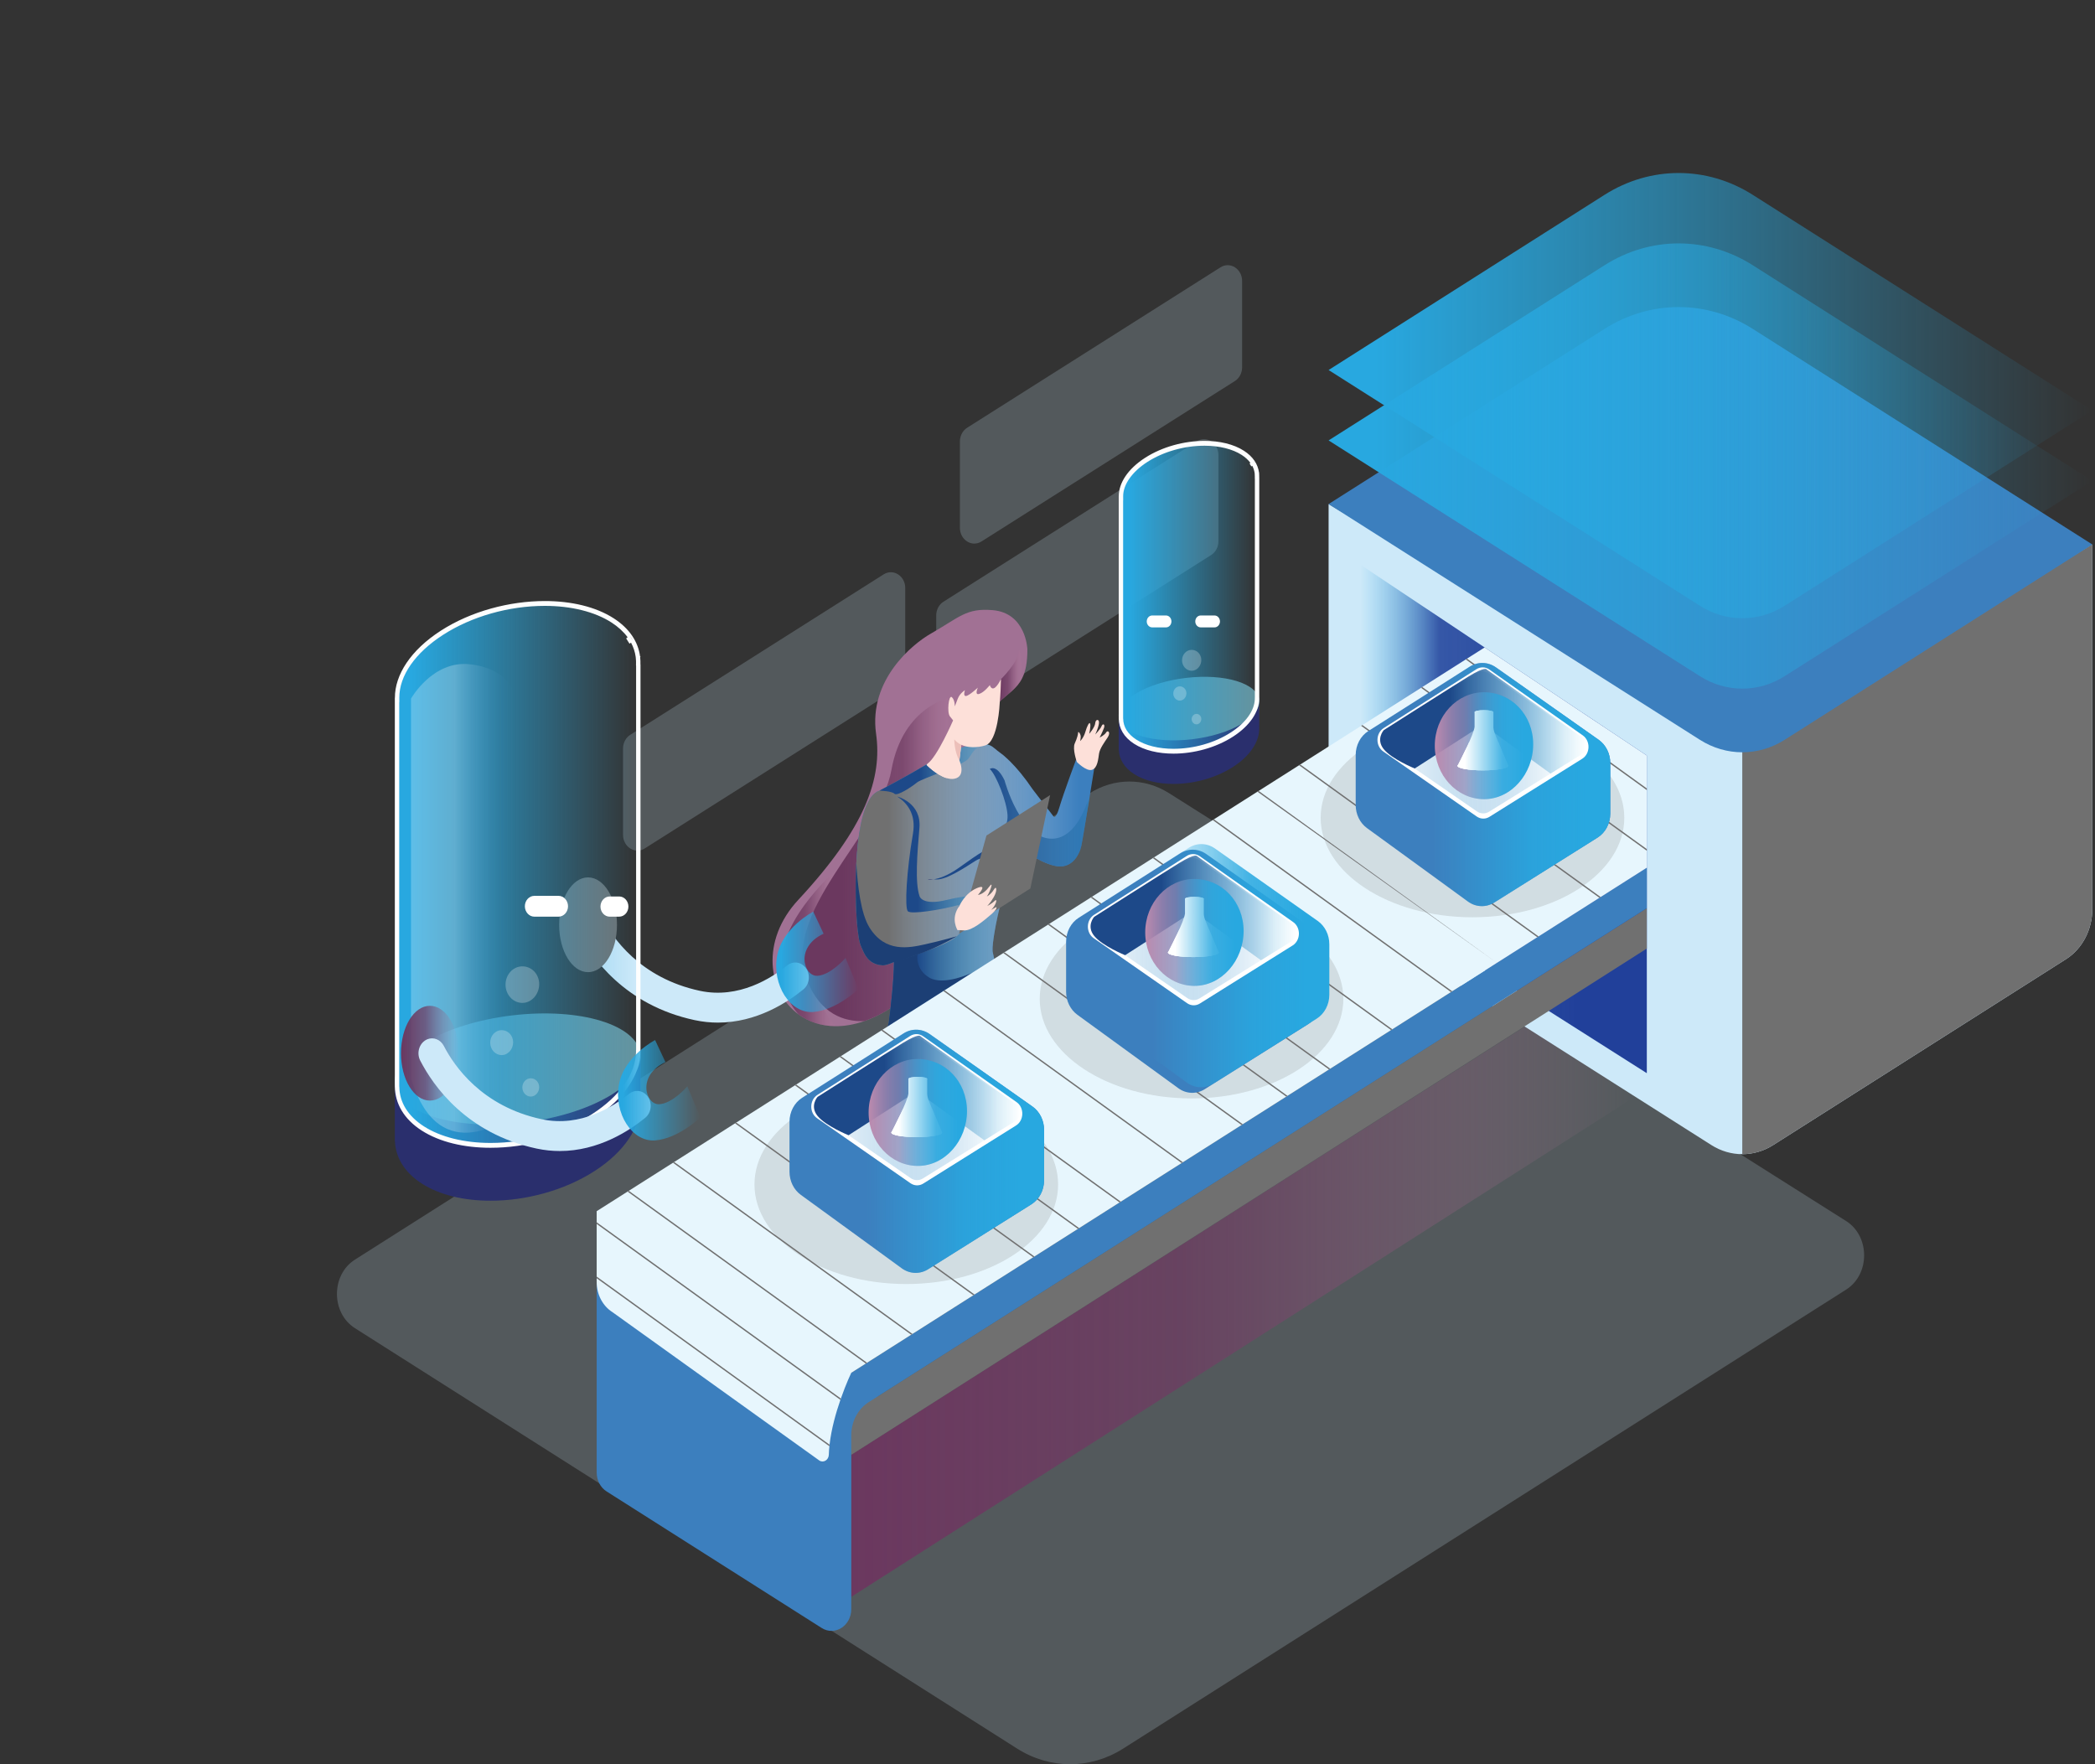 <svg width="304" height="256" viewBox="0 0 304 256" fill="none" xmlns="http://www.w3.org/2000/svg">
<rect x="0" y="0" width="304" height="256" fill="#333333" stroke="none"/>
<g opacity="0.46">
<path opacity="0.46" d="M147.6 253.735L51.505 192.726C48.024 190.517 48.024 184.992 51.505 182.782L158.126 115.102C161.684 112.844 166.066 112.839 169.627 115.09L267.879 177.178C271.368 179.383 271.374 184.916 267.889 187.128L162.975 253.735C158.218 256.755 152.357 256.755 147.6 253.735Z" fill="#CDE9F9"/>
</g>
<path d="M123.524 231.711L237.263 159.129V138.801L123.524 211.098V231.711Z" fill="url(#paint0_linear_1_662)"/>
<g opacity="0.46">
<path opacity="0.46" d="M130.311 99.841L93.543 123.122C92.149 124.004 90.409 122.898 90.409 121.13V108.616C90.409 107.794 90.808 107.034 91.457 106.624L128.225 83.344C129.619 82.461 131.359 83.567 131.359 85.336V97.85C131.359 98.672 130.959 99.431 130.311 99.841Z" fill="#CDE9F9"/>
</g>
<g opacity="0.46">
<path opacity="0.46" d="M175.754 80.533L138.986 103.814C137.592 104.696 135.852 103.59 135.852 101.822V89.308C135.852 88.486 136.251 87.726 136.899 87.316L173.668 64.036C175.062 63.153 176.802 64.259 176.802 66.028V78.541C176.802 79.364 176.403 80.123 175.754 80.533Z" fill="#CDE9F9"/>
</g>
<g opacity="0.46">
<path opacity="0.46" d="M179.192 55.289L142.423 78.569C141.03 79.452 139.29 78.346 139.29 76.578V64.064C139.29 63.242 139.689 62.482 140.337 62.072L177.106 38.791C178.5 37.909 180.24 39.015 180.24 40.783V53.297C180.239 54.119 179.84 54.879 179.192 55.289Z" fill="#CDE9F9"/>
</g>
<path d="M149.08 94.192C149.089 96.139 148.817 97.419 148.343 98.378C147.57 99.947 146.258 100.666 144.751 102.066C144.123 102.651 143.46 103.356 142.787 104.293C139.526 108.838 143.843 110.706 143.843 110.706C143.843 110.706 147.012 131.522 132.053 144.191C131.998 144.238 131.942 144.285 131.886 144.33C129.611 146.228 127.428 147.471 125.396 148.176C123.902 148.694 122.49 148.922 121.184 148.906C119.148 148.883 117.369 148.27 115.938 147.243C111.371 143.965 110.348 136.48 115.827 130.585C125.655 120.009 128.031 112.903 127.124 106.473C126.024 98.637 132.459 93.433 135.025 91.971C139.282 89.544 140.18 88.216 144.027 88.535C148.897 88.939 149.08 94.192 149.08 94.192Z" fill="#A17194"/>
<path d="M121.184 148.906C119.148 148.883 117.369 148.27 115.938 147.243C114.484 145.746 113.572 143.464 113.415 140.078C113.094 133.154 121.703 125.914 121.703 125.914C114.964 139.597 119.213 146.636 121.184 148.906Z" fill="url(#paint1_linear_1_662)"/>
<path d="M138.85 105.723C138.524 107.07 133.336 136.178 131.886 144.33C129.611 146.229 127.428 147.471 125.396 148.176C122.435 148.27 119.105 147.119 117.157 142.396C113.053 132.44 127.662 121.175 129.351 111.74C131.041 102.307 138.118 101.161 138.118 101.161C138.118 101.161 139.23 104.156 138.85 105.723Z" fill="url(#paint2_linear_1_662)"/>
<path d="M148.343 98.378C147.57 99.947 146.258 100.666 144.751 102.066L145.248 98.551C145.248 98.551 147.744 96.111 147.824 94.562C147.877 93.527 148.363 96.074 148.343 98.378Z" fill="url(#paint3_linear_1_662)"/>
<path d="M156.245 109.949C156.245 109.949 154.292 115.205 153.727 117.145C153.164 119.088 152.842 118.426 152.842 118.426L149.842 114.533C148.656 112.781 147.561 111.472 146.575 110.495C146.427 110.35 146.286 110.215 146.145 110.085C145.773 109.729 145.396 109.419 145.02 109.156C144.913 109.075 144.818 109.003 144.73 108.936C144.724 108.93 144.717 108.926 144.711 108.92C143.901 108.284 143.918 108.133 142.619 107.897C142.032 107.738 141.2 107.927 141.144 107.952C141.135 107.956 137.292 109.209 137.292 109.209C134.221 111.159 130.06 113.431 127.623 114.733C127.397 114.802 127.184 114.916 126.984 115.071C126.932 115.109 126.882 115.152 126.834 115.197C126.832 115.197 126.828 115.201 126.826 115.201C126.776 115.248 126.728 115.295 126.68 115.344C126.647 115.378 126.615 115.413 126.584 115.45C126.552 115.486 126.521 115.523 126.489 115.562C126.458 115.6 126.428 115.639 126.396 115.68C123.68 119.308 124.036 131.427 124.462 135.01C124.69 136.918 124.847 137.097 125.248 138.003C125.305 138.132 125.364 138.256 125.429 138.374C125.968 139.387 126.754 139.982 128.025 140.073C128.49 140.11 129.106 139.849 129.728 139.597C129.726 142.05 129.224 146.552 128.963 148.435C128.757 149.924 126.521 150.509 126.508 151.354C126.508 151.397 126.504 151.438 126.508 151.479C126.489 152.97 126.671 153.518 126.671 153.518L137.471 145.75L145.743 139.8L147.129 138.802C146.738 139.028 146.301 139.216 145.921 139.23H145.836C145.832 139.23 145.832 139.23 145.83 139.23C145.296 139.23 144.448 141.192 144.457 140.016C144.457 139.902 144.042 138.199 144.027 138.003C143.96 136.82 144.594 133.45 145.13 131.412C145.183 131.205 145.237 130.982 145.291 130.744C145.636 129.234 146.003 127.144 146.662 124.992C146.949 124.049 147.294 123.096 147.716 122.175C147.863 122.633 147.944 122.902 147.944 122.902C147.944 122.902 150.526 125.041 153.025 125.63C155.53 126.219 156.64 124.014 156.911 122.731C157.074 121.969 157.706 118.13 158.191 115.146C158.521 113.121 158.784 111.491 158.784 111.491C157.252 111.422 156.245 109.949 156.245 109.949Z" fill="#3C7FBE"/>
<path d="M158.784 111.491C158.784 111.491 158.521 113.121 158.191 115.146C157.706 118.131 157.074 121.969 156.911 122.731C156.64 124.015 155.53 126.219 153.025 125.63C150.526 125.042 147.944 122.902 147.944 122.902C147.944 122.902 147.863 122.633 147.716 122.175C147.294 123.096 146.949 124.049 146.662 124.993C146.003 127.144 145.636 129.234 145.291 130.744C145.237 130.983 145.184 131.205 145.13 131.413C144.594 133.45 143.96 136.82 144.027 138.003C144.042 138.199 144.457 139.902 144.457 140.016C144.448 141.192 145.296 139.23 145.83 139.23C145.832 139.23 145.832 139.23 145.836 139.23H145.921C146.301 139.216 146.738 139.028 147.129 138.802L145.743 139.801L137.472 145.75L126.671 153.518C126.671 153.518 126.489 152.97 126.508 151.479C126.504 151.438 126.508 151.397 126.508 151.354C126.519 150.605 128.279 150.061 128.82 148.907C128.891 148.761 128.939 148.604 128.963 148.435C129.22 146.577 129.713 142.166 129.728 139.692V139.597C129.106 139.849 128.49 140.11 128.025 140.073C126.754 139.982 125.968 139.387 125.429 138.374C125.364 138.256 125.305 138.132 125.248 138.003C124.847 137.097 124.69 136.917 124.462 135.01C124.247 133.201 124.049 129.218 124.258 125.249C124.46 121.356 125.051 117.477 126.396 115.68C126.428 115.639 126.458 115.6 126.489 115.562C126.521 115.523 126.552 115.486 126.584 115.45C126.615 115.413 126.647 115.378 126.68 115.344C126.728 115.295 126.776 115.248 126.826 115.201C126.828 115.201 126.832 115.197 126.834 115.197C126.882 115.152 126.932 115.109 126.984 115.071C127.184 114.916 127.397 114.802 127.623 114.732C130.06 113.431 134.221 111.159 137.292 109.209C137.292 109.209 141.135 107.956 141.144 107.952C141.2 107.928 142.032 107.738 142.619 107.897C143.918 108.133 143.901 108.284 144.711 108.92C144.717 108.926 144.724 108.93 144.73 108.936C144.818 109.003 144.913 109.075 145.02 109.156C145.397 109.419 145.773 109.729 146.145 110.085C146.286 110.216 146.427 110.35 146.575 110.495C147.561 111.473 148.656 112.78 149.842 114.533L152.842 118.426C152.842 118.426 153.164 119.088 153.727 117.145C154.292 115.205 156.245 109.949 156.245 109.949C156.245 109.949 157.252 111.422 158.784 111.491Z" fill="url(#paint4_linear_1_662)"/>
<path d="M148.238 138.004C148.148 138.085 147.685 138.479 147.13 138.801L148.238 138.004Z" fill="#BD8AAE"/>
<path d="M135.465 127.594C134.957 127.668 134.689 127.615 134.689 127.615C134.689 127.615 134.388 127.541 135.465 127.594Z" fill="#2A2F6D"/>
<path d="M158.191 115.146C157.706 118.131 157.075 121.97 156.911 122.732C156.64 124.016 155.529 126.22 153.025 125.631C150.524 125.042 147.944 122.903 147.944 122.903C147.944 122.903 147.863 122.633 147.716 122.174C147.293 123.095 146.949 124.05 146.661 124.993C146.03 124.909 145.331 124.828 145.26 124.865C145.13 124.931 143.233 124.965 143.233 124.965C143.233 124.965 142.807 124.124 141.566 124.9C140.323 125.672 137.382 127.706 135.851 127.616C135.707 127.606 135.58 127.6 135.467 127.594C136.209 127.488 137.467 127.113 139.155 125.913C142.006 123.889 143.771 122.54 145.768 122.574C147.764 122.609 144.823 121.161 144.823 121.161C144.823 121.161 146.295 120.252 146.202 118.299C146.109 116.346 144.547 112.418 143.63 111.587C143.63 111.587 144.597 110.796 145.768 113.233C145.768 113.233 148.068 121.867 152.755 121.7C155.786 121.591 157.419 117.809 158.191 115.146Z" fill="url(#paint5_linear_1_662)"/>
<path d="M145.835 139.23C145.648 139.644 145.389 139.98 145.037 140.2C143.202 141.349 129.048 149.935 126.507 151.479C126.504 151.438 126.507 151.397 126.507 151.355C126.52 150.509 128.757 149.924 128.962 148.435C129.224 146.553 129.726 142.05 129.728 139.597C130.018 139.477 130.311 139.361 130.591 139.277C134.623 138.065 138.038 136.7 138.852 135.852C139.659 135.007 139.583 135.487 139.111 134.12C138.75 133.075 139.187 131.302 139.187 131.302C136.471 132.042 132.228 132.706 131.736 132.236C131.247 131.763 131.553 126.307 132.472 120.989C132.976 118.077 131.57 116.456 130.195 115.586C130.195 115.586 133.74 116.464 133.417 120.15C133.097 123.839 132.745 128.071 133.438 130.049C133.438 130.049 133.804 131.472 137.377 130.585C140.34 129.848 143.994 129.544 145.291 130.744C145.237 130.982 145.184 131.205 145.13 131.412C144.594 133.45 143.96 136.82 144.027 138.003C144.042 138.199 144.457 139.902 144.457 140.016C144.448 141.192 145.296 139.23 145.83 139.23C145.832 139.23 145.832 139.23 145.835 139.23Z" fill="url(#paint6_linear_1_662)"/>
<path d="M139.156 135.497L143.143 121.24L152.379 115.376L149.511 128.923L139.156 135.497Z" fill="#707070"/>
<path d="M139.208 131.471C139.208 131.471 139.98 129.633 141.725 128.885C143.471 128.137 141.909 129.855 141.909 129.855C141.909 129.855 142.693 129.832 143.516 128.697C144.339 127.562 143.562 129.656 143.195 130.084C143.195 130.084 143.792 129.804 144.205 129.097C144.619 128.39 144.757 129.218 144.205 130.167C143.654 131.117 143.241 131.471 143.241 131.471C143.241 131.471 143.884 131.168 144.343 130.713C144.803 130.259 144.523 131.396 143.826 132.026L144.569 131.622C144.569 131.622 144.825 131.824 143.826 132.683C142.827 133.541 141.03 135.107 139.839 135.006C138.648 134.905 138.969 135.01 138.969 135.01C138.969 135.01 137.843 133.316 139.208 131.471Z" fill="#FDE0D9"/>
<path d="M156.262 110.57C156.262 110.57 155.589 108.684 155.956 107.876C156.324 107.068 156.446 106.496 156.446 106.277C156.446 106.058 156.875 106.505 156.814 107.022C156.752 107.539 156.752 107.539 156.752 107.539C156.752 107.539 157.249 107.051 157.487 106.22C157.726 105.389 158.077 104.661 158.192 105.014C158.307 105.368 158.054 106.479 158.054 106.479C158.054 106.479 158.881 105.538 158.927 104.923C158.973 104.307 159.592 104.282 159.455 105.04C159.317 105.797 158.927 106.58 158.927 106.58C158.927 106.58 159.661 105.822 159.845 105.368C160.029 104.913 160.396 105.09 160.19 105.646C159.983 106.201 159.57 107.022 159.57 107.022C159.57 107.022 160.304 106.656 160.511 106.277C160.718 105.899 161.246 106.228 160.718 107.022C160.19 107.817 159.593 108.625 159.478 109.358C159.363 110.09 159.279 111.463 158.448 111.711C157.618 111.959 156.262 110.57 156.262 110.57Z" fill="#FDE0D9"/>
<path d="M144.71 108.92C142.142 106.998 141.177 109.168 140.537 110.077C139.894 110.985 133.739 112.979 133.074 113.534C132.408 114.092 130.195 115.586 129.789 115.177C129.383 114.768 127.623 114.733 127.623 114.733C130.059 113.431 134.221 111.159 137.292 109.209C137.292 109.209 141.135 107.956 141.144 107.953C141.2 107.928 142.032 107.739 142.618 107.897C143.918 108.133 143.901 108.285 144.71 108.92Z" fill="url(#paint7_linear_1_662)"/>
<path d="M144.457 99.714C143.844 100.253 143.63 99.411 143.63 99.411C143.63 99.411 142.834 100.455 142.099 100.69C141.364 100.926 141.895 99.781 141.895 99.781C141.895 99.781 140.629 100.959 140.17 100.993C139.71 101.027 140.017 100.151 140.017 100.151C140.017 100.151 139.282 100.589 138.975 101.397C138.669 102.205 138.547 102.508 138.547 102.508C138.547 102.508 138.577 101.566 138.118 101.162C137.659 100.757 137.383 103.384 137.842 103.956C138.302 104.528 138.302 104.528 138.302 104.528C138.302 104.528 135.985 109.869 134.583 110.816C134.539 110.874 134.495 110.93 134.451 110.985C134.451 110.985 135.797 112.408 137.317 112.895C137.32 112.892 137.326 112.892 137.328 112.889C138.493 112.238 139.026 111.124 139.136 110.877C139.15 110.842 139.158 110.808 139.161 110.774L139.215 110.337L139.494 108.108C139.496 108.102 139.499 108.092 139.499 108.086C139.502 108.083 139.502 108.083 139.502 108.08C140.354 108.489 141.746 108.548 142.993 108.158C144.837 107.578 145.065 102.037 145.065 102.037C145.174 100.864 145.226 99.626 145.248 98.551C145.012 99.005 144.726 99.477 144.457 99.714Z" fill="#FDE0D9"/>
<path d="M139.5 108.086C139.5 108.092 139.497 108.102 139.494 108.108L139.215 110.337C138.471 109.106 138.471 107.29 138.471 107.29C138.73 107.63 139.127 107.894 139.5 108.086Z" fill="#ECBFB9"/>
<path d="M138.47 113.003C138.104 113.071 137.712 113.019 137.317 112.895C135.797 112.408 134.451 110.985 134.451 110.985L136.167 110.337H139.215C139.215 110.337 140.261 112.678 138.47 113.003Z" fill="#FDE0D9"/>
<g opacity="0.1">
<path opacity="0.1" d="M130.195 115.586C130.195 115.586 132.25 116.842 131.646 121.555C131.042 126.267 130.016 132.44 131.224 132.971C132.431 133.503 137.924 131.687 137.924 131.687C137.924 131.687 132.129 132.96 131.736 132.236C131.344 131.511 131.488 128.758 131.715 126.674C131.941 124.589 133.059 119.835 132.395 118.428C131.731 117.02 130.195 115.586 130.195 115.586Z" fill="white"/>
</g>
<path d="M129.728 139.692V139.597C129.105 139.849 128.49 140.11 128.025 140.073C126.754 139.982 125.968 139.387 125.429 138.374C125.364 138.256 125.305 138.132 125.247 138.003C124.847 137.097 124.69 136.917 124.462 135.01C124.247 133.201 124.048 129.218 124.258 125.249C124.438 128.538 124.917 132.564 126.153 134.564C128.447 138.28 131.886 137.551 134.271 137.019C136.611 136.5 138.768 135.876 138.85 135.854C138.783 135.884 137.215 136.842 134.946 137.814C133.354 138.497 131.278 139.13 129.728 139.692Z" fill="#1C3F75"/>
<path d="M141.092 141.143L128.862 148.908H128.82C128.89 148.761 128.939 148.604 128.963 148.435C129.22 146.577 129.713 142.166 129.728 139.693V139.597L133.137 138.513C133.137 138.513 132.733 140.628 134.866 141.867C136.949 143.077 140.905 141.231 141.092 141.143Z" fill="#1C3F75"/>
<path d="M104.178 148.387C103.096 148.387 101.974 148.277 100.816 148.03C90.638 145.856 85.814 138.923 83.93 135.269C83.328 134.102 83.827 132.622 84.975 132.164L86.633 131.503L84.78 132.242L84.959 132.169C85.867 131.803 86.881 132.213 87.356 133.14C88.846 136.043 92.859 141.916 101.568 143.776C107.225 144.984 111.997 141.902 114.214 140.095C115.008 139.447 116.113 139.532 116.806 140.309C117.644 141.248 117.534 142.783 116.573 143.568C114.249 145.468 109.768 148.387 104.178 148.387Z" fill="#CDE9F9"/>
<path d="M85.331 141.068C87.649 141.068 89.527 137.989 89.527 134.191C89.527 130.394 87.649 127.315 85.331 127.315C83.014 127.315 81.135 130.394 81.135 134.191C81.135 137.989 83.014 141.068 85.331 141.068Z" fill="#707070"/>
<path d="M118.01 132.286C118.01 132.286 113.501 134.608 112.759 138.75C112.017 142.891 114.642 147.096 118.01 146.845C121.377 146.594 124.574 143.519 124.574 143.519L122.69 139.001C122.69 139.001 120.566 141.493 118.603 141.596C116.64 141.699 115.308 137.431 119.513 135.486L118.01 132.286Z" fill="url(#paint8_linear_1_662)"/>
<path d="M92.931 159.502V152.259L87.546 152.971C85.141 151.843 82.187 151.292 79.058 151.292V151.581C79.557 151.581 80.049 151.596 80.534 151.624C78.653 151.588 76.467 151.721 73.978 152.045C75.656 151.741 77.364 151.581 79.057 151.581L79.058 151.292C79.058 151.292 79.057 151.292 79.057 151.292C73.941 151.292 68.363 152.764 63.974 155.589C63.663 155.789 63.366 155.995 63.076 156.202L57.292 156.966V165.591C57.292 165.591 57.298 165.593 57.307 165.597C57.407 167.939 58.676 170.113 61.188 171.73C63.806 173.415 67.364 174.233 71.18 174.233C76.296 174.233 81.874 172.761 86.262 169.936C90.666 167.101 92.948 163.497 92.933 160.194C92.957 159.754 92.931 159.502 92.931 159.502ZM67.533 173.67C66.734 173.547 65.965 173.382 65.233 173.178C66.022 173.382 66.788 173.543 67.533 173.67ZM65.146 173.154C65.116 173.146 65.086 173.137 65.056 173.129C65.087 173.137 65.115 173.146 65.146 173.154Z" fill="#2A2F6D"/>
<path d="M75.878 162.902C85.721 161.741 93.361 157.315 92.942 153.016C92.522 148.717 84.202 146.174 74.359 147.336C64.515 148.497 56.875 152.923 57.295 157.222C57.714 161.521 66.034 164.064 75.878 162.902Z" fill="#65939E"/>
<path d="M71.18 166.199C67.301 166.199 63.81 165.327 61.35 163.744C58.935 162.189 57.646 160.091 57.624 157.676H57.612V101.569H57.614L57.624 101.251C57.608 97.928 59.982 94.489 64.136 91.815C68.33 89.115 73.769 87.566 79.057 87.566C82.937 87.566 86.428 88.438 88.888 90.021C89.899 90.672 90.716 91.425 91.325 92.258L91.119 92.433C91.303 92.704 91.465 92.959 91.615 93.213L91.835 93.062C92.216 93.765 92.461 94.514 92.563 95.299L92.569 95.342L92.567 95.349L92.576 95.429C92.611 95.751 92.623 96.075 92.612 96.391L92.608 96.486L92.623 96.516V152.689L92.612 152.689C92.543 155.956 90.17 159.331 86.102 161.95C81.907 164.65 76.468 166.199 71.18 166.199Z" fill="url(#paint9_linear_1_662)"/>
<path d="M79.058 87.917C82.881 87.917 86.314 88.772 88.726 90.324C89.699 90.95 90.484 91.672 91.068 92.467L90.862 92.642C91.042 92.907 91.2 93.157 91.347 93.405L91.566 93.254C91.915 93.901 92.142 94.589 92.241 95.308L92.24 95.31L92.258 95.472C92.291 95.774 92.303 96.079 92.292 96.377L92.286 96.564L92.303 96.602V152.372L92.292 152.372L92.292 152.69C92.222 155.829 89.907 159.093 85.94 161.647C81.793 164.317 76.413 165.848 71.18 165.848C67.356 165.848 63.922 164.993 61.511 163.44C59.198 161.951 57.965 159.957 57.943 157.673H57.932V101.881L57.946 101.879L57.943 101.249C57.928 98.055 60.244 94.727 64.297 92.118C68.444 89.448 73.823 87.918 79.057 87.917H79.058ZM79.058 87.215C79.058 87.215 79.058 87.215 79.057 87.215C73.941 87.215 68.363 88.686 63.974 91.511C59.57 94.346 57.289 97.951 57.304 101.253L57.293 101.254V158.698L57.304 157.68C57.327 160.11 58.593 162.376 61.188 164.047C63.807 165.732 67.365 166.55 71.18 166.55C76.296 166.55 81.874 165.078 86.263 162.253C90.584 159.472 92.862 155.949 92.932 152.698L92.931 152.371C92.934 152.479 92.934 152.588 92.932 152.698L92.942 159.494V96.435C92.937 96.425 92.935 96.415 92.931 96.405C92.943 96.062 92.929 95.723 92.892 95.387C92.919 95.303 92.942 95.249 92.942 95.249H92.879C92.603 93.138 91.344 91.195 89.049 89.718C86.431 88.033 82.873 87.215 79.058 87.215ZM91.883 93.022C91.738 92.776 91.571 92.513 91.376 92.223C91.565 92.482 91.734 92.748 91.883 93.022Z" fill="#FDFEFE"/>
<g opacity="0.5">
<path opacity="0.5" d="M59.644 156.467V101.368C59.644 101.368 62.786 95.792 68.188 96.39C73.589 96.987 74.46 100.372 74.46 100.372V161.704C74.46 161.704 63.809 170.346 59.644 156.467Z" fill="url(#paint10_linear_1_662)"/>
</g>
<path d="M62.383 159.702C64.7 159.702 66.579 156.623 66.579 152.826C66.579 149.028 64.7 145.949 62.383 145.949C60.066 145.949 58.187 149.028 58.187 152.826C58.187 156.623 60.066 159.702 62.383 159.702Z" fill="url(#paint11_linear_1_662)"/>
<path d="M81.23 167.021C80.147 167.021 79.025 166.912 77.867 166.665C67.689 164.491 62.866 157.558 60.981 153.904C60.379 152.737 60.879 151.256 62.026 150.799L63.684 150.138L61.831 150.876L62.011 150.804C62.919 150.437 63.932 150.848 64.408 151.775C65.898 154.678 69.911 160.55 78.619 162.41C84.277 163.618 89.049 160.536 91.265 158.729C92.06 158.081 93.164 158.167 93.857 158.943C94.696 159.883 94.586 161.417 93.625 162.203C91.301 164.102 86.82 167.021 81.23 167.021Z" fill="#CDE9F9"/>
<path d="M95.061 150.92C95.061 150.92 90.552 153.242 89.81 157.384C89.068 161.526 91.694 165.731 95.061 165.48C98.429 165.229 101.625 162.154 101.625 162.154L99.741 157.635C99.741 157.635 97.617 160.128 95.654 160.231C93.691 160.334 92.36 156.066 96.564 154.121L95.061 150.92Z" fill="url(#paint12_linear_1_662)"/>
<g opacity="0.5">
<path opacity="0.5" d="M78.239 157.759C78.239 157.027 77.692 156.467 77.019 156.467C76.345 156.467 75.798 157.061 75.798 157.793C75.798 158.525 76.345 159.119 77.019 159.119C77.692 159.119 78.239 158.491 78.239 157.759Z" fill="white"/>
</g>
<g opacity="0.5">
<path opacity="0.5" d="M74.46 151.246C74.46 150.247 73.715 149.483 72.796 149.483C71.876 149.483 71.131 150.293 71.131 151.292C71.131 152.291 71.876 153.101 72.796 153.101C73.715 153.101 74.46 152.245 74.46 151.246Z" fill="white"/>
</g>
<g opacity="0.5">
<path opacity="0.5" d="M78.239 142.808C78.239 141.344 77.146 140.225 75.798 140.225C74.451 140.225 73.358 141.412 73.358 142.876C73.358 144.341 74.451 145.528 75.798 145.528C77.146 145.528 78.239 144.272 78.239 142.808Z" fill="white"/>
</g>
<path d="M81.051 133.014H77.534C76.779 133.014 76.161 132.334 76.161 131.504C76.161 130.673 76.779 129.994 77.534 129.994H81.051C81.806 129.994 82.424 130.673 82.424 131.504C82.424 132.334 81.806 133.014 81.051 133.014Z" fill="white"/>
<path d="M89.853 133.014H88.465C87.732 133.014 87.133 132.354 87.133 131.549C87.133 130.743 87.732 130.084 88.465 130.084H89.853C90.586 130.084 91.186 130.743 91.186 131.549C91.186 132.354 90.586 133.014 89.853 133.014Z" fill="white"/>
<path d="M182.722 105.326V101.183L179.642 101.59C178.265 100.945 176.576 100.63 174.786 100.63V100.795C175.071 100.795 175.353 100.804 175.63 100.82C174.554 100.8 173.304 100.876 171.88 101.061C172.84 100.887 173.817 100.795 174.786 100.795L174.786 100.63C174.786 100.63 174.786 100.63 174.786 100.63C171.859 100.63 168.668 101.472 166.157 103.088C165.979 103.203 165.81 103.32 165.644 103.439L162.335 103.876V108.809C162.335 108.809 162.339 108.811 162.344 108.813C162.401 110.153 163.127 111.396 164.564 112.321C166.061 113.285 168.097 113.753 170.279 113.753C173.206 113.753 176.397 112.911 178.907 111.295C181.427 109.673 182.732 107.611 182.723 105.722C182.736 105.471 182.722 105.326 182.722 105.326ZM168.193 113.431C167.736 113.361 167.296 113.266 166.877 113.149C167.329 113.266 167.767 113.358 168.193 113.431ZM166.827 113.136C166.81 113.131 166.793 113.126 166.776 113.121C166.794 113.126 166.81 113.131 166.827 113.136Z" fill="#2A2F6D"/>
<path d="M172.968 107.273C178.599 106.608 182.969 104.076 182.729 101.617C182.489 99.158 177.73 97.703 172.099 98.368C166.468 99.032 162.097 101.564 162.337 104.023C162.577 106.482 167.337 107.937 172.968 107.273Z" fill="#65939E"/>
<path d="M170.279 109.007C168.084 109.007 166.111 108.515 164.725 107.623C163.387 106.762 162.674 105.606 162.661 104.28H162.655V72.321L162.656 72.32L162.661 72.004C162.653 70.158 163.986 68.238 166.319 66.736C168.698 65.204 171.784 64.326 174.785 64.326C176.981 64.326 178.953 64.817 180.339 65.71C180.901 66.072 181.355 66.489 181.693 66.95L181.575 67.049C181.679 67.203 181.77 67.346 181.854 67.489L181.98 67.402C182.185 67.782 182.318 68.187 182.374 68.609L182.374 68.612L182.383 68.692C182.402 68.868 182.409 69.044 182.403 69.219L182.399 69.312L182.409 69.332V101.426H182.403C182.364 103.241 181.031 105.126 178.746 106.597C176.367 108.128 173.281 109.007 170.279 109.007Z" fill="url(#paint13_linear_1_662)"/>
<path d="M174.786 64.677C176.925 64.677 178.84 65.152 180.178 66.013C180.701 66.35 181.123 66.736 181.436 67.159L181.319 67.259C181.418 67.406 181.506 67.543 181.586 67.68L181.711 67.594C181.886 67.92 182 68.265 182.053 68.623L182.065 68.734C182.082 68.891 182.088 69.05 182.083 69.205L182.076 69.392L182.089 69.419V101.248H182.082L182.083 101.426C182.043 103.114 180.768 104.888 178.584 106.294C176.252 107.794 173.225 108.655 170.279 108.655C168.139 108.655 166.224 108.181 164.886 107.32C163.65 106.524 162.992 105.472 162.981 104.277H162.974V72.632L162.983 72.631L162.98 72.002C162.973 70.31 164.281 68.455 166.48 67.039C168.811 65.538 171.838 64.678 174.785 64.677H174.786ZM174.786 63.975C174.786 63.975 174.786 63.975 174.785 63.975C171.859 63.975 168.668 64.817 166.157 66.433C163.638 68.054 162.333 70.116 162.342 72.005L162.335 72.006V104.867L162.342 104.284C162.355 105.675 163.079 106.971 164.563 107.926C166.061 108.89 168.096 109.358 170.279 109.358C173.206 109.358 176.397 108.516 178.907 106.9C181.379 105.309 182.683 103.294 182.722 101.434L182.722 101.247C182.723 101.309 182.724 101.371 182.722 101.434L182.728 105.322V69.249C182.725 69.243 182.724 69.238 182.722 69.232C182.729 69.036 182.721 68.842 182.7 68.65C182.715 68.601 182.728 68.571 182.728 68.571H182.692C182.534 67.363 181.814 66.252 180.501 65.407C179.003 64.443 176.968 63.975 174.786 63.975ZM182.122 67.297C182.039 67.156 181.944 67.005 181.832 66.84C181.94 66.988 182.037 67.14 182.122 67.297Z" fill="#FDFEFE"/>
<g opacity="0.5">
<path opacity="0.5" d="M174.317 104.329C174.317 103.91 174.005 103.59 173.619 103.59C173.234 103.59 172.921 103.93 172.921 104.349C172.921 104.768 173.234 105.107 173.619 105.107C174.005 105.107 174.317 104.748 174.317 104.329Z" fill="white"/>
</g>
<g opacity="0.5">
<path opacity="0.5" d="M172.156 100.603C172.156 100.032 171.729 99.595 171.203 99.595C170.677 99.595 170.251 100.058 170.251 100.63C170.251 101.201 170.677 101.665 171.203 101.665C171.729 101.665 172.156 101.175 172.156 100.603Z" fill="white"/>
</g>
<g opacity="0.5">
<path opacity="0.5" d="M174.317 95.776C174.317 94.939 173.692 94.299 172.921 94.299C172.15 94.299 171.525 94.978 171.525 95.815C171.525 96.653 172.15 97.332 172.921 97.332C173.692 97.332 174.317 96.614 174.317 95.776Z" fill="white"/>
</g>
<path d="M169.199 91.037H167.187C166.755 91.037 166.401 90.649 166.401 90.174C166.401 89.698 166.755 89.31 167.187 89.31H169.199C169.631 89.31 169.984 89.698 169.984 90.174C169.984 90.649 169.631 91.037 169.199 91.037Z" fill="white"/>
<path d="M176.24 91.037H174.228C173.796 91.037 173.443 90.649 173.443 90.174C173.443 89.698 173.796 89.31 174.228 89.31H176.24C176.672 89.31 177.026 89.698 177.026 90.174C177.026 90.649 176.672 91.037 176.24 91.037Z" fill="white"/>
<path d="M303.612 79.007V131.906C303.612 134.907 302.156 137.682 299.791 139.183L257.305 166.156C255.916 167.036 254.367 167.479 252.817 167.479C251.268 167.479 249.719 167.037 248.332 166.156L192.789 130.893V73.143L252.817 109.013L303.612 79.007Z" fill="#CDE9F9"/>
<path d="M238.965 155.727L238.965 109.629L197.407 81.939V129.343L238.965 155.727Z" fill="url(#paint14_linear_1_662)"/>
<path d="M123.524 211.098L238.965 137.64V131.776L127.549 202.512C127.549 202.512 124.08 204.083 123.074 205.764C122.068 207.446 123.524 211.098 123.524 211.098Z" fill="#707070"/>
<path d="M238.965 131.776L126.051 203.463C124.487 204.456 123.524 206.29 123.524 208.275V233.495C123.524 235.922 121.135 237.439 119.224 236.226L88.017 216.413C87.13 215.85 86.584 214.809 86.584 213.683V175.751L123.524 199.204L238.965 125.913V131.776Z" fill="#3C7FBE"/>
<path d="M238.965 109.63V125.914L232.27 130.166H232.268L232.088 130.28L223.261 135.885L223.081 135.997L217.217 139.721L217.037 139.835L210.727 143.841L210.55 143.955L202.037 149.358L201.857 149.472L193.028 155.077L192.848 155.191L186.824 159.015L186.646 159.129L180.337 163.133L180.159 163.247L171.647 168.652L171.467 168.766L162.637 174.371L162.458 174.485L156.593 178.207L156.413 178.321L150.106 182.327L149.926 182.441L141.415 187.844L141.234 187.958L132.407 193.563L132.227 193.677L125.817 197.746L125.64 197.86L123.524 199.203C123.524 199.203 122.788 200.733 122.017 202.935C121.993 202.999 121.971 203.064 121.949 203.129C121.298 205.009 120.635 207.348 120.375 209.634C120.366 209.708 120.359 209.783 120.351 209.858C120.309 210.274 120.281 210.688 120.268 211.097C120.244 211.855 119.495 212.313 118.899 211.935L88.862 190.395C87.451 189.497 86.583 187.838 86.583 186.045V175.75L91.064 172.906L91.243 172.792L97.653 168.724L97.832 168.609L106.66 163.004L106.84 162.89L115.352 157.487L115.53 157.373L121.839 153.368L122.019 153.254L127.882 149.531L128.063 149.417L136.893 143.81L137.071 143.698L145.583 138.293L145.763 138.179L152.07 134.176L152.25 134.06L158.274 130.238L158.452 130.123L167.281 124.518L167.461 124.404L175.974 118.999L176.151 118.885H176.153L182.461 114.88H182.463L182.641 114.768L188.505 111.043L188.685 110.929L197.514 105.324L197.694 105.21L206.205 99.807L206.384 99.693L212.692 95.687L212.872 95.573L215.431 93.949L238.965 109.63Z" fill="#E7F6FD"/>
<path d="M158.274 130.237L192.849 155.191L193.028 155.077L158.452 130.123L158.274 130.237Z" fill="#707070"/>
<path d="M167.282 124.518L201.858 149.472L202.037 149.358L167.461 124.404L167.282 124.518Z" fill="#707070"/>
<path d="M176.152 118.885L175.974 118.999L210.55 143.955L210.728 143.841L176.154 118.885H176.152Z" fill="#707070"/>
<path d="M182.463 114.879L217.217 139.721L182.641 114.767L182.463 114.879Z" fill="#707070"/>
<path d="M188.505 111.043L223.081 135.996L223.261 135.885L188.685 110.929L188.505 111.043Z" fill="#707070"/>
<path d="M197.694 105.21L197.514 105.324L232.089 130.28L232.27 130.165H232.268L197.694 105.21Z" fill="#707070"/>
<path d="M206.205 99.806L238.965 123.45V123.206L206.384 99.692L206.205 99.806Z" fill="#707070"/>
<path d="M212.872 95.573L212.692 95.687L238.965 114.651V114.406L212.872 95.573Z" fill="#707070"/>
<path d="M97.653 168.723L132.228 193.677L132.407 193.563L97.833 168.609L97.653 168.723Z" fill="#707070"/>
<path d="M91.064 172.906L125.64 197.86L125.818 197.746L91.244 172.792L91.064 172.906Z" fill="#707070"/>
<path d="M86.584 177.604L121.949 203.129L122.018 202.935L86.584 177.36V177.604Z" fill="#707070"/>
<path d="M86.584 185.487L120.352 209.858L120.376 209.634L86.584 185.242V185.487Z" fill="#707070"/>
<path d="M106.661 163.004L141.235 187.958L141.416 187.844L106.84 162.89L106.661 163.004Z" fill="#707070"/>
<path d="M115.353 157.487L149.927 182.441L150.107 182.327L115.531 157.373L115.353 157.487Z" fill="#707070"/>
<path d="M121.84 153.367L156.414 178.321L156.594 178.207L122.02 153.253L121.84 153.367Z" fill="#707070"/>
<path d="M127.883 149.531L162.459 174.485L162.638 174.371L128.064 149.417L127.883 149.531Z" fill="#707070"/>
<path d="M136.893 143.81L171.467 168.766L171.647 168.652L137.071 143.698L136.893 143.81Z" fill="#707070"/>
<path d="M145.584 138.293L180.16 163.247L180.338 163.133L145.763 138.179L145.584 138.293Z" fill="#707070"/>
<path d="M152.071 134.175L186.647 159.129L186.825 159.015L152.251 134.059L152.071 134.175Z" fill="#707070"/>
<path d="M303.612 79.007V131.906C303.612 134.907 302.156 137.681 299.791 139.183L257.305 166.156C255.916 167.036 254.367 167.479 252.817 167.479V109.014L303.612 79.007Z" fill="#707070"/>
<path d="M211.26 84.87L246.665 107.348C250.472 109.766 255.164 109.766 258.972 107.348L303.612 79.007L254.338 47.724C247.683 43.499 239.483 43.499 232.828 47.724L192.789 73.144L211.26 84.87Z" fill="#3C7FBE"/>
<path d="M211.26 65.419L246.665 87.897C250.472 90.315 255.164 90.315 258.972 87.897L303.612 59.556L254.338 28.273C247.683 24.048 239.483 24.048 232.828 28.273L192.789 53.693L211.26 65.419Z" fill="url(#paint15_linear_1_662)"/>
<path d="M211.26 75.635L246.665 98.113C250.472 100.53 255.164 100.53 258.972 98.113L303.612 69.772L254.338 38.488C247.683 34.263 239.483 34.263 232.828 38.488L192.789 63.908L211.26 75.635Z" fill="url(#paint16_linear_1_662)"/>
<g opacity="0.44">
<path opacity="0.44" d="M131.51 186.319C143.675 186.319 153.537 179.853 153.537 171.877C153.537 163.901 143.675 157.435 131.51 157.435C119.344 157.435 109.482 163.901 109.482 171.877C109.482 179.853 119.344 186.319 131.51 186.319Z" fill="#707070"/>
</g>
<path d="M131.107 149.957L116.389 159.301C115.259 160.019 114.563 161.344 114.563 162.779V170.029C114.563 171.376 115.177 172.634 116.2 173.378L130.853 184.036C132.003 184.873 133.484 184.926 134.681 184.173L149.664 174.753C150.801 174.038 151.503 172.708 151.503 171.267V163.949C151.503 162.581 150.87 161.307 149.822 160.568L134.905 150.053C133.755 149.243 132.29 149.205 131.107 149.957Z" fill="#3C7FBE"/>
<path d="M131.107 149.957L116.389 159.301C115.259 160.019 114.563 161.344 114.563 162.779V170.029C114.563 171.376 115.177 172.634 116.2 173.378L130.853 184.036C132.003 184.873 133.484 184.926 134.681 184.173L149.664 174.753C150.801 174.038 151.503 172.708 151.503 171.267V163.949C151.503 162.581 150.87 161.307 149.822 160.568L134.905 150.053C133.755 149.243 132.29 149.205 131.107 149.957Z" fill="url(#paint17_linear_1_662)"/>
<path d="M118.623 158.867L132.083 150.322C132.666 149.951 133.39 149.97 133.957 150.37L147.514 159.926C148.655 160.73 148.611 162.58 147.433 163.318L133.974 171.742C133.395 172.105 132.681 172.087 132.118 171.695L118.56 162.259C117.415 161.462 117.449 159.613 118.623 158.867Z" fill="white"/>
<path d="M119.367 158.912L132.122 150.886C132.675 150.538 133.361 150.555 133.898 150.931L146.746 159.906C147.828 160.662 147.786 162.399 146.669 163.092L133.915 171.004C133.366 171.345 132.689 171.328 132.156 170.96L119.308 162.097C118.222 161.349 118.254 159.612 119.367 158.912Z" fill="url(#paint18_linear_1_662)"/>
<path d="M123.125 164.731L133.033 158.365L142.838 165.469L146.669 163.092C146.669 163.092 148.198 162.325 148.025 161.426C147.851 160.526 147.851 160.526 147.851 160.526L133.574 150.371C133.574 150.371 133.412 149.858 130.973 151.359C128.533 152.86 118.633 159.166 118.633 159.166C118.633 159.166 117.456 160.475 118.633 161.928C119.811 163.38 123.125 164.731 123.125 164.731Z" fill="url(#paint19_linear_1_662)"/>
<path d="M140.319 161.226C140.319 156.942 137.123 153.669 133.181 153.669C129.238 153.669 126.042 157.142 126.042 161.426C126.042 165.71 129.238 169.182 133.181 169.182C137.123 169.183 140.319 165.51 140.319 161.226Z" fill="url(#paint20_linear_1_662)"/>
<path d="M136.668 164.25C136.665 164.245 136.662 164.243 136.662 164.243L135.324 161.059C135.324 160.857 134.35 160.692 133.149 160.692C131.947 160.692 130.973 160.857 130.973 161.059L129.405 164.22C129.363 164.26 129.34 164.301 129.34 164.343C129.34 164.707 130.989 165.002 133.023 165.002C135.057 165.002 136.705 164.707 136.705 164.343C136.705 164.312 136.692 164.281 136.668 164.25Z" fill="white"/>
<path d="M136.663 164.243C136.39 163.6 134.892 160.06 134.719 159.56C134.578 159.153 134.552 158.876 134.549 158.758V156.568H134.547C134.548 156.565 134.549 156.561 134.549 156.557C134.549 156.395 133.937 156.264 133.182 156.264C132.426 156.264 131.814 156.395 131.814 156.557C131.814 156.561 131.815 156.565 131.816 156.568H131.814V158.696H131.813C131.7 159.786 129.784 163.497 129.406 164.221C129.363 164.261 129.341 164.302 129.341 164.344C129.341 164.708 130.99 165.003 133.023 165.003C135.057 165.003 136.706 164.708 136.706 164.344C136.706 164.31 136.691 164.276 136.663 164.243Z" fill="white"/>
<path d="M133.181 156.85C133.936 156.85 134.548 156.718 134.548 156.556C134.548 156.394 133.936 156.263 133.181 156.263C132.426 156.263 131.814 156.394 131.814 156.556C131.814 156.718 132.426 156.85 133.181 156.85Z" fill="white"/>
<path d="M133.148 161.426C134.35 161.426 135.324 161.262 135.324 161.059C135.324 160.857 134.35 160.693 133.148 160.693C131.947 160.693 130.973 160.857 130.973 161.059C130.973 161.262 131.947 161.426 133.148 161.426Z" fill="white"/>
<path d="M133.022 165.002C135.056 165.002 136.705 164.707 136.705 164.343C136.705 163.979 135.056 163.685 133.022 163.685C130.989 163.685 129.34 163.979 129.34 164.343C129.34 164.707 130.989 165.002 133.022 165.002Z" fill="white"/>
<path d="M140.319 161.226C140.319 156.942 137.123 153.669 133.181 153.669C129.238 153.669 126.042 157.142 126.042 161.426C126.042 165.71 129.238 169.182 133.181 169.182C137.123 169.183 140.319 165.51 140.319 161.226Z" fill="url(#paint21_linear_1_662)"/>
<g opacity="0.44">
<path opacity="0.44" d="M172.901 159.385C185.066 159.385 194.928 152.919 194.928 144.943C194.928 136.967 185.066 130.502 172.901 130.502C160.735 130.502 150.873 136.967 150.873 144.943C150.873 152.919 160.735 159.385 172.901 159.385Z" fill="#707070"/>
</g>
<path d="M171.245 123.831L156.526 133.176C155.396 133.893 154.7 135.219 154.7 136.654V143.903C154.7 145.251 155.315 146.509 156.337 147.253L170.991 157.911C172.141 158.747 173.621 158.8 174.819 158.047L189.802 148.628C190.939 147.913 191.641 146.582 191.641 145.141V137.824C191.641 136.456 191.008 135.182 189.96 134.443L175.043 123.928C173.893 123.117 172.428 123.08 171.245 123.831Z" fill="#3C7FBE"/>
<path d="M172.499 123.023L157.78 132.367C156.65 133.085 155.954 134.411 155.954 135.845V143.095C155.954 144.443 156.569 145.701 157.591 146.444L172.244 157.102C173.394 157.939 174.875 157.992 176.072 157.239L191.055 147.82C192.193 147.105 192.895 145.774 192.895 144.333V137.016C192.895 135.648 192.261 134.374 191.214 133.635L176.296 123.12C175.146 122.309 173.681 122.272 172.499 123.023Z" fill="url(#paint22_linear_1_662)"/>
<path d="M158.761 132.742L172.22 124.196C172.804 123.826 173.527 123.844 174.095 124.244L187.652 133.8C188.793 134.605 188.749 136.455 187.571 137.192L174.112 145.617C173.533 145.979 172.819 145.961 172.256 145.569L158.698 136.133C157.553 135.336 157.587 133.487 158.761 132.742Z" fill="white"/>
<path d="M159.505 132.786L172.26 124.76C172.813 124.412 173.498 124.429 174.036 124.805L186.884 133.78C187.965 134.536 187.923 136.273 186.807 136.966L174.052 144.879C173.504 145.219 172.827 145.202 172.293 144.834L159.445 135.972C158.36 135.223 158.392 133.486 159.505 132.786Z" fill="url(#paint23_linear_1_662)"/>
<path d="M163.263 138.605L173.17 132.24L182.975 139.343L186.807 136.966C186.807 136.966 188.336 136.199 188.162 135.3C187.989 134.401 187.989 134.401 187.989 134.401L173.712 124.245C173.712 124.245 173.55 123.733 171.11 125.233C168.671 126.734 158.771 133.04 158.771 133.04C158.771 133.04 157.594 134.35 158.771 135.802C159.948 137.255 163.263 138.605 163.263 138.605Z" fill="url(#paint24_linear_1_662)"/>
<path d="M180.457 135.1C180.457 130.816 177.261 127.543 173.318 127.543C169.376 127.543 166.18 131.016 166.18 135.3C166.18 139.584 169.376 143.057 173.318 143.057C177.261 143.057 180.457 139.384 180.457 135.1Z" fill="url(#paint25_linear_1_662)"/>
<path d="M176.806 138.125C176.803 138.12 176.8 138.117 176.8 138.117L175.462 134.933C175.462 134.731 174.488 134.567 173.286 134.567C172.085 134.567 171.111 134.731 171.111 134.933L169.543 138.094C169.501 138.134 169.478 138.175 169.478 138.217C169.478 138.581 171.127 138.876 173.161 138.876C175.194 138.876 176.843 138.581 176.843 138.217C176.843 138.186 176.83 138.155 176.806 138.125Z" fill="white"/>
<path d="M176.8 138.118C176.527 137.474 175.029 133.934 174.856 133.434C174.715 133.028 174.689 132.75 174.685 132.633V130.443H174.684C174.685 130.439 174.685 130.435 174.685 130.432C174.685 130.269 174.073 130.138 173.318 130.138C172.563 130.138 171.951 130.27 171.951 130.432C171.951 130.435 171.952 130.439 171.952 130.443H171.951V132.57H171.95C171.837 133.66 169.92 137.371 169.542 138.095C169.5 138.135 169.478 138.176 169.478 138.218C169.478 138.582 171.126 138.877 173.16 138.877C175.194 138.877 176.843 138.582 176.843 138.218C176.842 138.184 176.828 138.15 176.8 138.118Z" fill="white"/>
<path d="M173.318 130.724C174.074 130.724 174.686 130.593 174.686 130.431C174.686 130.269 174.074 130.137 173.318 130.137C172.563 130.137 171.951 130.269 171.951 130.431C171.951 130.593 172.563 130.724 173.318 130.724Z" fill="white"/>
<path d="M173.286 135.3C174.488 135.3 175.462 135.136 175.462 134.933C175.462 134.731 174.488 134.567 173.286 134.567C172.085 134.567 171.11 134.731 171.11 134.933C171.11 135.136 172.085 135.3 173.286 135.3Z" fill="white"/>
<path d="M173.16 138.876C175.194 138.876 176.843 138.581 176.843 138.217C176.843 137.854 175.194 137.559 173.16 137.559C171.126 137.559 169.478 137.854 169.478 138.217C169.478 138.581 171.126 138.876 173.16 138.876Z" fill="white"/>
<path d="M180.457 135.1C180.457 130.816 177.261 127.543 173.318 127.543C169.376 127.543 166.18 131.016 166.18 135.3C166.18 139.584 169.376 143.057 173.318 143.057C177.261 143.057 180.457 139.384 180.457 135.1Z" fill="url(#paint26_linear_1_662)"/>
<g opacity="0.44">
<path opacity="0.44" d="M213.668 133.101C225.834 133.101 235.696 126.635 235.696 118.66C235.696 110.684 225.834 104.218 213.668 104.218C201.503 104.218 191.641 110.684 191.641 118.66C191.641 126.635 201.503 133.101 213.668 133.101Z" fill="#707070"/>
</g>
<path d="M213.266 96.739L198.547 106.084C197.417 106.801 196.721 108.127 196.721 109.562V116.811C196.721 118.159 197.336 119.417 198.359 120.161L213.012 130.819C214.162 131.655 215.643 131.708 216.84 130.956L231.823 121.536C232.96 120.821 233.662 119.49 233.662 118.05V110.732C233.662 109.364 233.029 108.09 231.981 107.351L217.064 96.836C215.914 96.025 214.449 95.988 213.266 96.739Z" fill="#3C7FBE"/>
<path d="M213.266 96.739L198.547 106.084C197.417 106.801 196.721 108.127 196.721 109.562V116.811C196.721 118.159 197.336 119.417 198.359 120.161L213.012 130.819C214.162 131.655 215.643 131.708 216.84 130.956L231.823 121.536C232.96 120.821 233.662 119.49 233.662 118.05V110.732C233.662 109.364 233.029 108.09 231.981 107.351L217.064 96.836C215.914 96.025 214.449 95.988 213.266 96.739Z" fill="url(#paint27_linear_1_662)"/>
<path d="M200.782 105.65L214.241 97.105C214.825 96.734 215.548 96.752 216.116 97.152L229.673 106.708C230.814 107.513 230.77 109.363 229.592 110.1L216.133 118.525C215.554 118.888 214.84 118.869 214.277 118.477L200.719 109.041C199.574 108.244 199.608 106.395 200.782 105.65Z" fill="white"/>
<path d="M201.526 105.694L214.281 97.668C214.834 97.32 215.519 97.337 216.057 97.713L228.905 106.689C229.987 107.444 229.945 109.181 228.828 109.874L216.074 117.787C215.525 118.127 214.848 118.11 214.315 117.742L201.466 108.88C200.381 108.131 200.413 106.394 201.526 105.694Z" fill="url(#paint28_linear_1_662)"/>
<path d="M205.284 111.513L215.192 105.148L224.997 112.251L228.828 109.874C228.828 109.874 230.357 109.107 230.184 108.208C230.01 107.309 230.01 107.309 230.01 107.309L215.733 97.153C215.733 97.153 215.571 96.641 213.132 98.142C210.692 99.642 200.792 105.948 200.792 105.948C200.792 105.948 199.615 107.258 200.792 108.71C201.969 110.163 205.284 111.513 205.284 111.513Z" fill="url(#paint29_linear_1_662)"/>
<path d="M222.478 108.008C222.478 103.724 219.282 100.451 215.34 100.451C211.397 100.451 208.201 103.924 208.201 108.208C208.201 112.492 211.397 115.965 215.34 115.965C219.282 115.965 222.478 112.293 222.478 108.008Z" fill="url(#paint30_linear_1_662)"/>
<path d="M218.827 111.033C218.824 111.028 218.821 111.025 218.821 111.025L217.483 107.842C217.483 107.639 216.509 107.475 215.307 107.475C214.106 107.475 213.132 107.639 213.132 107.842L211.564 111.002C211.522 111.042 211.499 111.083 211.499 111.126C211.499 111.489 213.148 111.784 215.182 111.784C217.216 111.784 218.864 111.489 218.864 111.126C218.864 111.094 218.851 111.063 218.827 111.033Z" fill="white"/>
<path d="M218.822 111.026C218.549 110.382 217.051 106.842 216.878 106.343C216.737 105.936 216.711 105.658 216.707 105.541V103.351H216.706C216.707 103.347 216.707 103.343 216.707 103.34C216.707 103.178 216.095 103.046 215.34 103.046C214.585 103.046 213.973 103.178 213.973 103.34C213.973 103.343 213.974 103.347 213.975 103.351H213.973V105.478H213.972C213.859 106.568 211.942 110.279 211.564 111.003C211.522 111.043 211.5 111.084 211.5 111.126C211.5 111.49 213.149 111.785 215.182 111.785C217.216 111.785 218.865 111.49 218.865 111.126C218.865 111.092 218.85 111.059 218.822 111.026Z" fill="white"/>
<path d="M215.34 103.632C216.095 103.632 216.707 103.501 216.707 103.339C216.707 103.177 216.095 103.045 215.34 103.045C214.585 103.045 213.972 103.177 213.972 103.339C213.972 103.501 214.585 103.632 215.34 103.632Z" fill="white"/>
<path d="M215.307 108.208C216.509 108.208 217.483 108.044 217.483 107.842C217.483 107.639 216.509 107.475 215.307 107.475C214.106 107.475 213.132 107.639 213.132 107.842C213.132 108.044 214.106 108.208 215.307 108.208Z" fill="white"/>
<path d="M215.181 111.784C217.215 111.784 218.864 111.489 218.864 111.126C218.864 110.762 217.215 110.467 215.181 110.467C213.147 110.467 211.499 110.762 211.499 111.126C211.499 111.489 213.147 111.784 215.181 111.784Z" fill="white"/>
<path d="M222.478 108.008C222.478 103.724 219.282 100.451 215.34 100.451C211.397 100.451 208.201 103.924 208.201 108.208C208.201 112.492 211.397 115.965 215.34 115.965C219.282 115.965 222.478 112.293 222.478 108.008Z" fill="url(#paint31_linear_1_662)"/>
<defs>
<linearGradient id="paint0_linear_1_662" x1="123.524" y1="185.256" x2="237.263" y2="185.256" gradientUnits="userSpaceOnUse">
<stop stop-color="#6B385F"/>
<stop offset="0.42" stop-color="#6F3B62" stop-opacity="0.732"/>
<stop offset="0.522" stop-color="#764268" stop-opacity="0.604"/>
<stop offset="0.694" stop-color="#8C567A" stop-opacity="0.387"/>
<stop offset="0.913" stop-color="#B5799B" stop-opacity="0.11"/>
<stop offset="1" stop-color="#CC8DAE" stop-opacity="0"/>
</linearGradient>
<linearGradient id="paint1_linear_1_662" x1="113.406" y1="137.41" x2="121.703" y2="137.41" gradientUnits="userSpaceOnUse">
<stop stop-color="#6B385F"/>
<stop offset="0.42" stop-color="#6F3B62" stop-opacity="0.732"/>
<stop offset="0.522" stop-color="#764268" stop-opacity="0.604"/>
<stop offset="0.694" stop-color="#8C567A" stop-opacity="0.387"/>
<stop offset="0.913" stop-color="#B5799B" stop-opacity="0.11"/>
<stop offset="1" stop-color="#CC8DAE" stop-opacity="0"/>
</linearGradient>
<linearGradient id="paint2_linear_1_662" x1="116.433" y1="124.671" x2="138.929" y2="124.671" gradientUnits="userSpaceOnUse">
<stop offset="0.26" stop-color="#6B385F"/>
<stop offset="0.649" stop-color="#6F3B62" stop-opacity="0.732"/>
<stop offset="0.711" stop-color="#764268" stop-opacity="0.604"/>
<stop offset="0.815" stop-color="#8C567A" stop-opacity="0.387"/>
<stop offset="0.947" stop-color="#B5799B" stop-opacity="0.11"/>
<stop offset="1" stop-color="#CC8DAE" stop-opacity="0"/>
</linearGradient>
<linearGradient id="paint3_linear_1_662" x1="144.752" y1="98.195" x2="148.343" y2="98.195" gradientUnits="userSpaceOnUse">
<stop stop-color="#6B385F"/>
<stop offset="0.42" stop-color="#6F3B62" stop-opacity="0.732"/>
<stop offset="0.522" stop-color="#764268" stop-opacity="0.604"/>
<stop offset="0.694" stop-color="#8C567A" stop-opacity="0.387"/>
<stop offset="0.913" stop-color="#B5799B" stop-opacity="0.11"/>
<stop offset="1" stop-color="#CC8DAE" stop-opacity="0"/>
</linearGradient>
<linearGradient id="paint4_linear_1_662" x1="124.169" y1="130.676" x2="158.784" y2="130.676" gradientUnits="userSpaceOnUse">
<stop offset="0.134" stop-color="#707070"/>
<stop offset="0.935" stop-color="white" stop-opacity="0"/>
</linearGradient>
<linearGradient id="paint5_linear_1_662" x1="135.467" y1="119.541" x2="158.191" y2="119.541" gradientUnits="userSpaceOnUse">
<stop offset="0.342" stop-color="#1D4989"/>
<stop offset="0.982" stop-color="#2575AE" stop-opacity="0.468"/>
<stop offset="1" stop-color="#29ABE2" stop-opacity="0"/>
</linearGradient>
<linearGradient id="paint6_linear_1_662" x1="126.506" y1="133.533" x2="145.836" y2="133.533" gradientUnits="userSpaceOnUse">
<stop offset="0.342" stop-color="#1D4989"/>
<stop offset="1" stop-color="#29ABE2" stop-opacity="0"/>
</linearGradient>
<linearGradient id="paint7_linear_1_662" x1="127.623" y1="111.541" x2="144.71" y2="111.541" gradientUnits="userSpaceOnUse">
<stop offset="0.342" stop-color="#1D4989"/>
<stop offset="1" stop-color="#29ABE2" stop-opacity="0"/>
</linearGradient>
<linearGradient id="paint8_linear_1_662" x1="112.632" y1="139.571" x2="124.573" y2="139.571" gradientUnits="userSpaceOnUse">
<stop offset="0.061" stop-color="#28A8E0"/>
<stop offset="0.998" stop-color="#29ABE2" stop-opacity="0"/>
</linearGradient>
<linearGradient id="paint9_linear_1_662" x1="57.612" y1="126.882" x2="92.623" y2="126.882" gradientUnits="userSpaceOnUse">
<stop offset="0.061" stop-color="#28A8E0"/>
<stop offset="0.998" stop-color="#29ABE2" stop-opacity="0"/>
</linearGradient>
<linearGradient id="paint10_linear_1_662" x1="59.644" y1="130.354" x2="74.46" y2="130.354" gradientUnits="userSpaceOnUse">
<stop offset="0.425" stop-color="white"/>
<stop offset="1" stop-color="#2484C6" stop-opacity="0"/>
</linearGradient>
<linearGradient id="paint11_linear_1_662" x1="58.187" y1="152.826" x2="66.579" y2="152.826" gradientUnits="userSpaceOnUse">
<stop stop-color="#6B385F"/>
<stop offset="0.42" stop-color="#6F3B62" stop-opacity="0.732"/>
<stop offset="0.522" stop-color="#764268" stop-opacity="0.604"/>
<stop offset="0.694" stop-color="#8C567A" stop-opacity="0.387"/>
<stop offset="0.913" stop-color="#B5799B" stop-opacity="0.11"/>
<stop offset="1" stop-color="#CC8DAE" stop-opacity="0"/>
</linearGradient>
<linearGradient id="paint12_linear_1_662" x1="89.684" y1="158.205" x2="101.625" y2="158.205" gradientUnits="userSpaceOnUse">
<stop offset="0.061" stop-color="#28A8E0"/>
<stop offset="0.998" stop-color="#29ABE2" stop-opacity="0"/>
</linearGradient>
<linearGradient id="paint13_linear_1_662" x1="162.655" y1="86.666" x2="182.409" y2="86.666" gradientUnits="userSpaceOnUse">
<stop offset="0.061" stop-color="#28A8E0"/>
<stop offset="0.998" stop-color="#29ABE2" stop-opacity="0"/>
</linearGradient>
<linearGradient id="paint14_linear_1_662" x1="197.407" y1="118.833" x2="238.965" y2="118.833" gradientUnits="userSpaceOnUse">
<stop stop-color="#29ABE2" stop-opacity="0"/>
<stop offset="0.275" stop-color="#20439C" stop-opacity="0.876"/>
<stop offset="0.751" stop-color="#21409A"/>
</linearGradient>
<linearGradient id="paint15_linear_1_662" x1="192.789" y1="57.407" x2="303.612" y2="57.407" gradientUnits="userSpaceOnUse">
<stop offset="0.061" stop-color="#28A8E0"/>
<stop offset="0.998" stop-color="#29ABE2" stop-opacity="0"/>
</linearGradient>
<linearGradient id="paint16_linear_1_662" x1="192.789" y1="67.623" x2="303.612" y2="67.623" gradientUnits="userSpaceOnUse">
<stop offset="0.061" stop-color="#28A8E0"/>
<stop offset="0.998" stop-color="#29ABE2" stop-opacity="0"/>
</linearGradient>
<linearGradient id="paint17_linear_1_662" x1="114.562" y1="167.06" x2="151.504" y2="167.06" gradientUnits="userSpaceOnUse">
<stop offset="0.306" stop-color="#29ABE2" stop-opacity="0"/>
<stop offset="0.688" stop-color="#28A8E0" stop-opacity="0.861"/>
<stop offset="0.904" stop-color="#28A8E0"/>
</linearGradient>
<linearGradient id="paint18_linear_1_662" x1="118.513" y1="160.942" x2="147.532" y2="160.942" gradientUnits="userSpaceOnUse">
<stop stop-color="white"/>
<stop offset="0.905" stop-color="#2484C6" stop-opacity="0"/>
</linearGradient>
<linearGradient id="paint19_linear_1_662" x1="118.11" y1="157.878" x2="148.038" y2="157.878" gradientUnits="userSpaceOnUse">
<stop offset="0.342" stop-color="#1D4989"/>
<stop offset="1" stop-color="#29ABE2" stop-opacity="0"/>
</linearGradient>
<linearGradient id="paint20_linear_1_662" x1="126.042" y1="161.426" x2="140.319" y2="161.426" gradientUnits="userSpaceOnUse">
<stop stop-color="#BD8AAE"/>
<stop offset="1" stop-color="#2484C6" stop-opacity="0"/>
</linearGradient>
<linearGradient id="paint21_linear_1_662" x1="126.042" y1="161.426" x2="140.319" y2="161.426" gradientUnits="userSpaceOnUse">
<stop offset="0.306" stop-color="#29ABE2" stop-opacity="0"/>
<stop offset="0.688" stop-color="#28A8E0" stop-opacity="0.861"/>
<stop offset="0.904" stop-color="#28A8E0"/>
</linearGradient>
<linearGradient id="paint22_linear_1_662" x1="155.954" y1="140.127" x2="192.895" y2="140.127" gradientUnits="userSpaceOnUse">
<stop offset="0.306" stop-color="#29ABE2" stop-opacity="0"/>
<stop offset="0.688" stop-color="#28A8E0" stop-opacity="0.861"/>
<stop offset="0.904" stop-color="#28A8E0"/>
</linearGradient>
<linearGradient id="paint23_linear_1_662" x1="158.65" y1="134.817" x2="187.67" y2="134.817" gradientUnits="userSpaceOnUse">
<stop stop-color="white"/>
<stop offset="0.905" stop-color="#2484C6" stop-opacity="0"/>
</linearGradient>
<linearGradient id="paint24_linear_1_662" x1="158.248" y1="131.752" x2="188.176" y2="131.752" gradientUnits="userSpaceOnUse">
<stop offset="0.342" stop-color="#1D4989"/>
<stop offset="1" stop-color="#29ABE2" stop-opacity="0"/>
</linearGradient>
<linearGradient id="paint25_linear_1_662" x1="166.18" y1="135.3" x2="180.457" y2="135.3" gradientUnits="userSpaceOnUse">
<stop stop-color="#BD8AAE"/>
<stop offset="1" stop-color="#2484C6" stop-opacity="0"/>
</linearGradient>
<linearGradient id="paint26_linear_1_662" x1="166.18" y1="135.3" x2="180.457" y2="135.3" gradientUnits="userSpaceOnUse">
<stop offset="0.306" stop-color="#29ABE2" stop-opacity="0"/>
<stop offset="0.688" stop-color="#28A8E0" stop-opacity="0.861"/>
<stop offset="0.904" stop-color="#28A8E0"/>
</linearGradient>
<linearGradient id="paint27_linear_1_662" x1="196.721" y1="113.843" x2="233.662" y2="113.843" gradientUnits="userSpaceOnUse">
<stop offset="0.306" stop-color="#29ABE2" stop-opacity="0"/>
<stop offset="0.688" stop-color="#28A8E0" stop-opacity="0.861"/>
<stop offset="0.904" stop-color="#28A8E0"/>
</linearGradient>
<linearGradient id="paint28_linear_1_662" x1="200.671" y1="107.725" x2="229.691" y2="107.725" gradientUnits="userSpaceOnUse">
<stop stop-color="white"/>
<stop offset="0.905" stop-color="#2484C6" stop-opacity="0"/>
</linearGradient>
<linearGradient id="paint29_linear_1_662" x1="200.269" y1="104.66" x2="230.197" y2="104.66" gradientUnits="userSpaceOnUse">
<stop offset="0.342" stop-color="#1D4989"/>
<stop offset="1" stop-color="#29ABE2" stop-opacity="0"/>
</linearGradient>
<linearGradient id="paint30_linear_1_662" x1="208.201" y1="108.208" x2="222.478" y2="108.208" gradientUnits="userSpaceOnUse">
<stop stop-color="#BD8AAE"/>
<stop offset="1" stop-color="#2484C6" stop-opacity="0"/>
</linearGradient>
<linearGradient id="paint31_linear_1_662" x1="208.201" y1="108.208" x2="222.478" y2="108.208" gradientUnits="userSpaceOnUse">
<stop offset="0.306" stop-color="#29ABE2" stop-opacity="0"/>
<stop offset="0.688" stop-color="#28A8E0" stop-opacity="0.861"/>
<stop offset="0.904" stop-color="#28A8E0"/>
</linearGradient>
</defs>
</svg>
